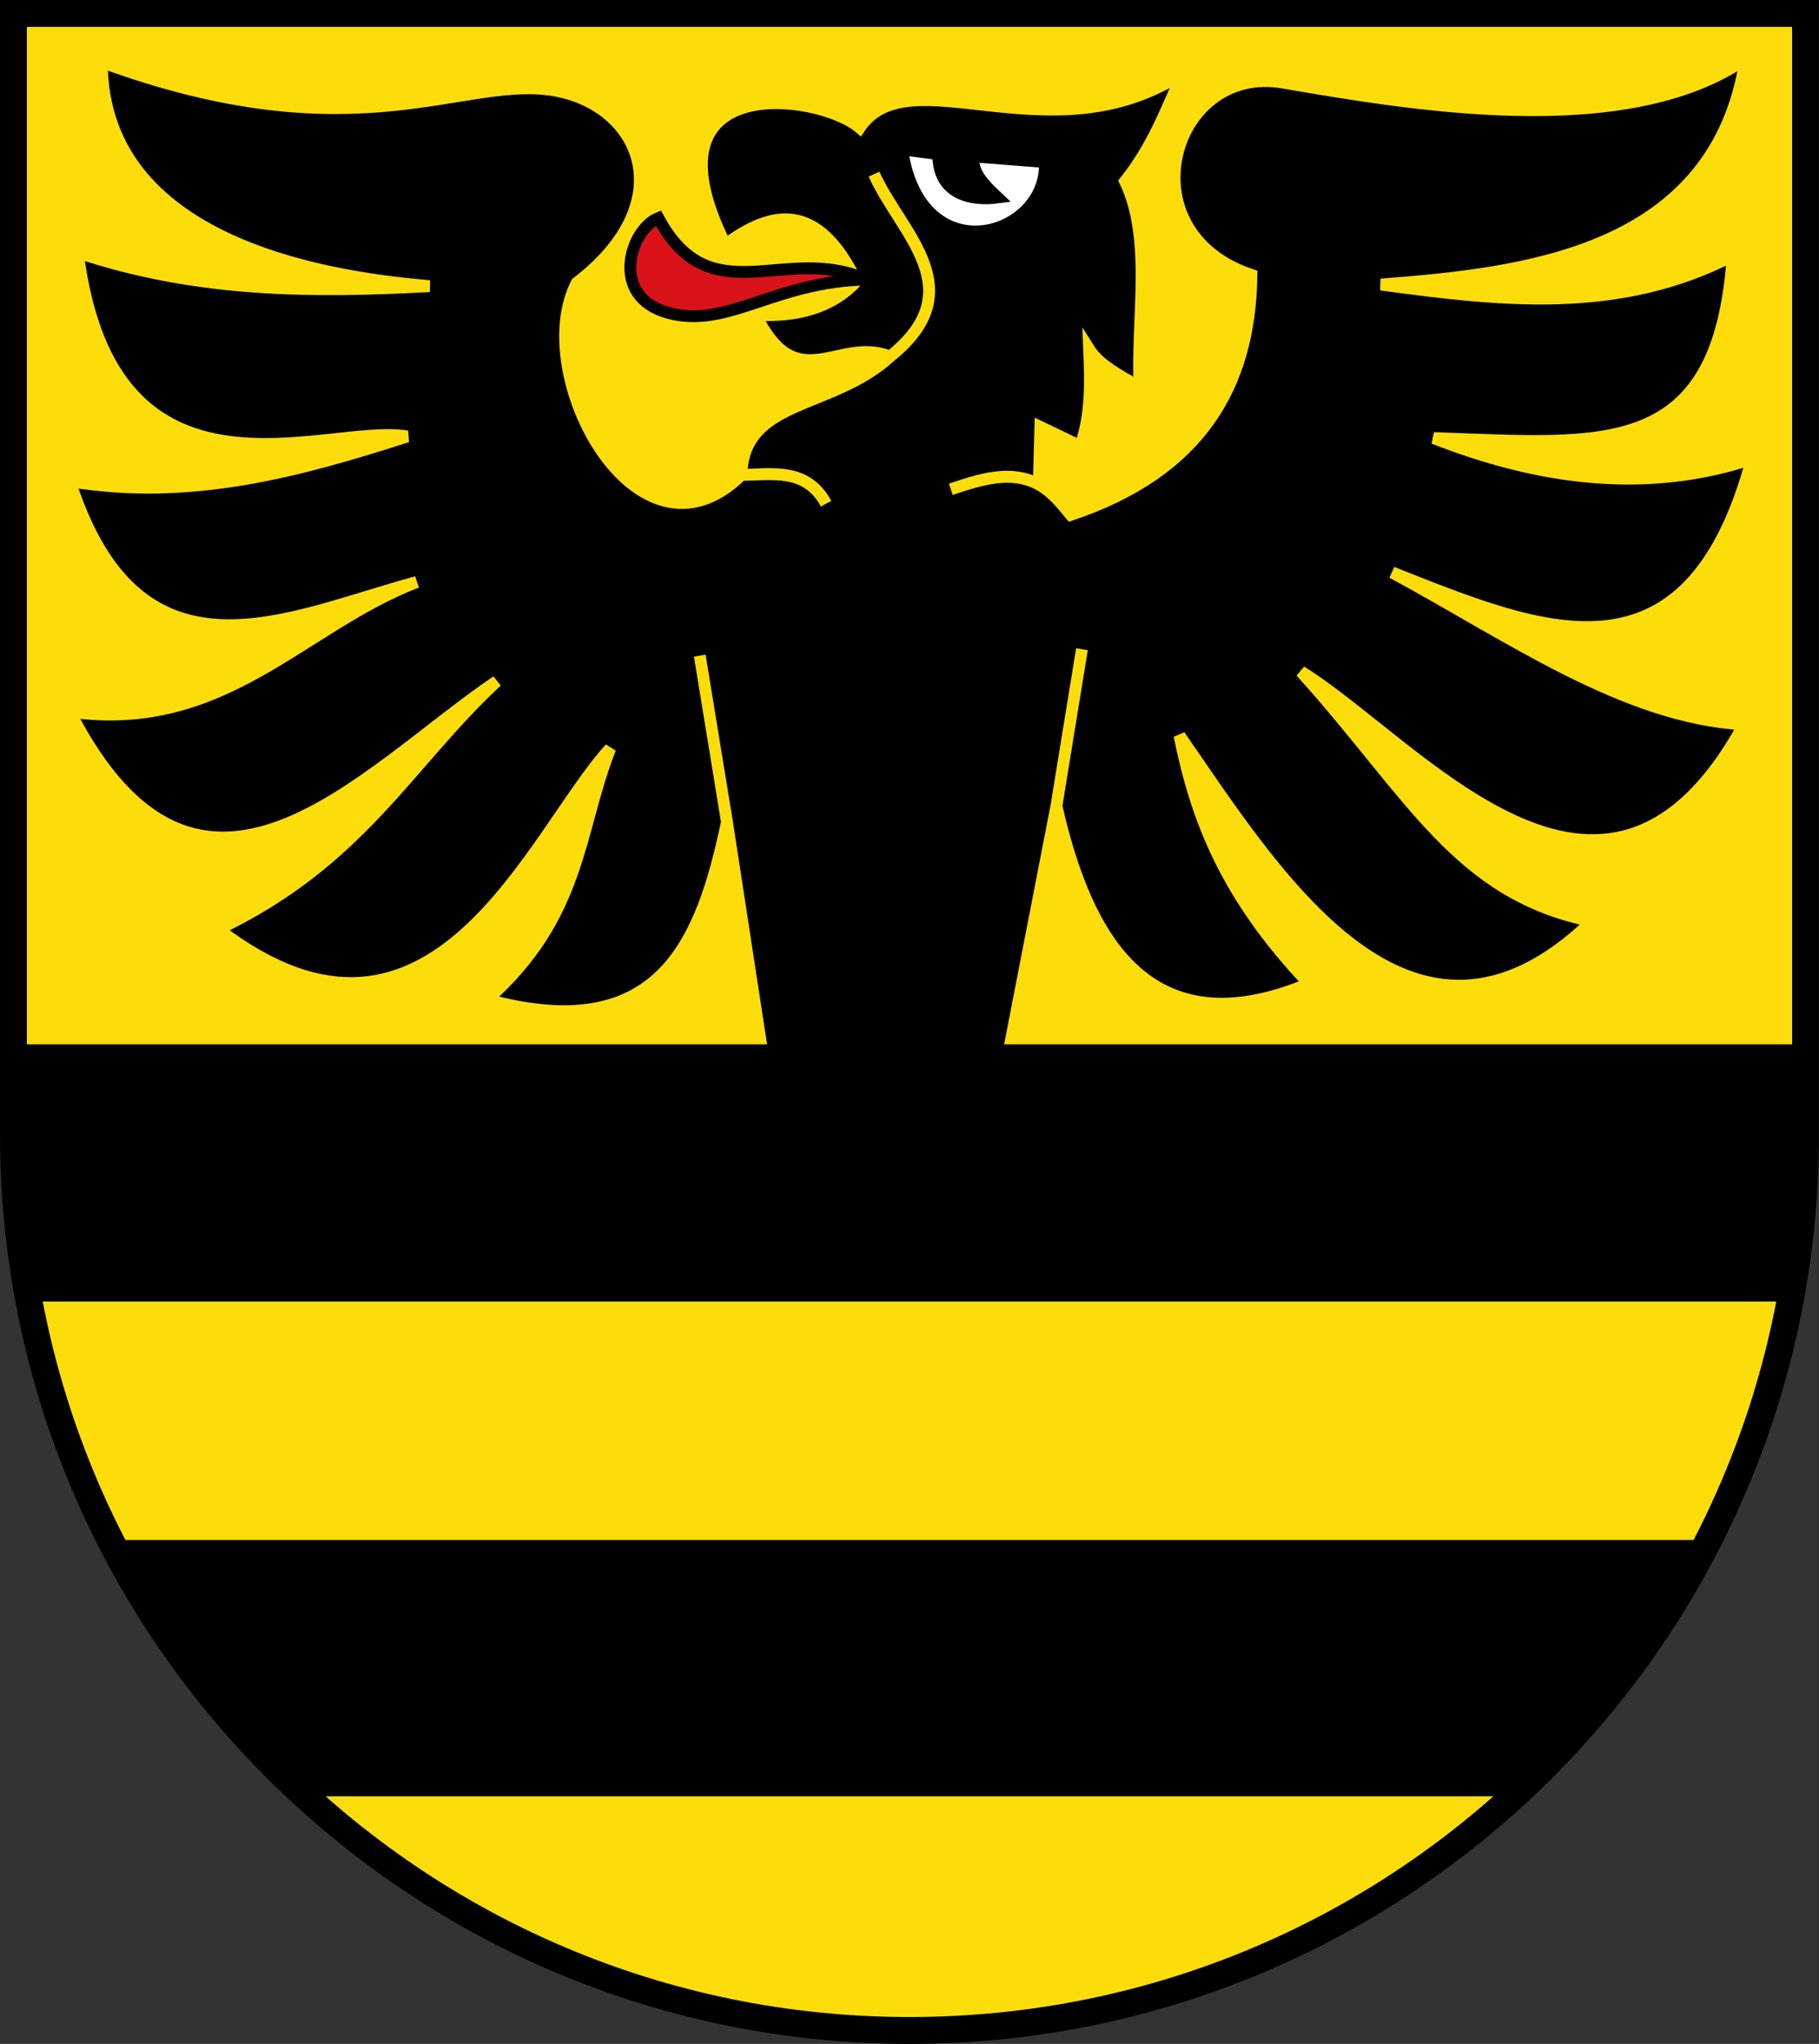 <svg height="673.892" width="600" version="1.0" xmlns="http://www.w3.org/2000/svg"><rect width="100%" height="100%" fill="#333333" stroke="none"/><defs><linearGradient id="a"><stop style="stop-color:#fff;stop-opacity:.314" offset="0"/><stop offset=".19" style="stop-color:#fff;stop-opacity:.251"/><stop style="stop-color:#6b6b6b;stop-opacity:.125" offset=".6"/><stop style="stop-color:#000;stop-opacity:.125" offset="1"/></linearGradient></defs><g style="display:inline"><path class="st0" d="M-708.083-51.436v369.458c0 163.3 132.266 295.566 295.566 295.566 163.3 0 295.567-132.266 295.567-295.566V-51.436z" style="fill:#fcdd09;fill-opacity:1;stroke:none;stroke-width:8.867" transform="translate(712.517 55.87)"/><path class="st0" d="M-708.083-51.436v369.458c0 163.3 132.266 295.566 295.566 295.566 163.3 0 295.567-132.266 295.567-295.566V-51.436z" style="fill:none;stroke:#000;stroke-width:8.867" transform="translate(712.517 55.87)"/></g><g style="display:inline"><path d="m697.976 638.406 2.16-13.246-2.16 13.246c2.481 10.877 7.606 20.765 21.348 15-7.021-7.389-9.52-13.902-10.943-20.947 8.03 11.582 19.544 30.516 34.86 15.676-11.372-2.281-15.213-10.686-24.594-21.082 9.726 5.988 25.624 26.068 37.435 4.46-10.174-.58-19.892-7.543-29.73-12.837 12.415 4.894 25.014 10.442 30.406-9.594-8.77 2.905-17.762 1.821-26.893-1.758 14.353.464 24.064 1.98 25.27-15.406-9.677 4.993-19.699 3.793-29.73 2.435 11.909-.926 28.31-2.578 30.812-19.058-10.225 7.059-28.627 3.775-39.123 1.993-9.431-1.601-13.5 12.635-2.635 16.253-.105 9.416-4.359 16.618-15.27 20.27-.77-.9-1.418-1.84-2.701-2.57-2.351-1.26-4.912-.423-7.435.406 2.478-.835 5.092-1.69 7.435-.405l.135-4.86L700 608c.946-2.725.857-5.45.744-8.174.817 1.298 2.564 2.225 4.256 3.174-.263-5.855 1.124-12.471-1.217-17.367 2.41-3.04 3.474-6.08 4.869-9.12-11.147 7.292-23.124-1.568-27.3 4.593-3.447-2.954-18.726-4.924-11.352 9.87 3.988-2.951 7.806-3.617 11.078 3.106-2.23 2.365-5.205 2.987-8.513 2.836 3.509 7.134 6.99 1.745 11.353 3.517 7.083-5.674.906-10.4-1.353-15.406 2.225 4.996 8.44 9.738 1.353 15.406-4.982 4.545-12.378 3.523-12.565 10 2.595-.044 5.5-.634 7.16 2.43-1.652-3.046-4.533-2.463-7.16-2.43-8.745 8.616-17.957-8.423-13.918-16.218 8.839-6.764 5.54-14.718-1.505-16.192-7.825-1.638-16.697 5.593-38.63-2.46.033 16.023 20.914 18.327 27.7 18.923-9.776.529-19.598.546-29.73-2.84 2.91 23.003 21.116 14.333 27.836 15.54-9.116 2.936-18.327 5.46-28.507 3.783 5.843 18.093 18.396 11.45 29.319 8.512-9.721 3.74-16.31 12.806-29.324 10.947 11.006 21.456 24.801 5.08 36.082-2.565-7.585 7.054-11.454 15.17-23.516 20.947 18.248 14.002 26.545-8.123 33.11-15.271-2.787 7.072-2.419 14.145-10.405 21.217 14.6 3.964 18.108-4.75 20.27-15l-2.299-14.057 2.3 14.057 3.106 20.239h20.54z" style="fill:#000;fill-opacity:1;fill-rule:evenodd;stroke:#fcdd09;stroke-width:1;stroke-linecap:round;stroke-linejoin:miter;stroke-miterlimit:4;stroke-dasharray:none;stroke-opacity:1" transform="matrix(3.903 0 0 3.903 -2375.744 -2225.942)"/><path d="m684.933 582.934 3.067.4c-.059 3.317 2.675 3.976 5 3.666-1.166-1.093-2.232-2.199-2-3.467l6 .467c.313 6.355-10.512 9.589-12.067-1.066z" style="fill:#fff;fill-rule:evenodd;stroke:#000;stroke-width:1px;stroke-linecap:butt;stroke-linejoin:miter;stroke-opacity:1" transform="matrix(3.903 0 0 3.903 -2375.744 -2225.942)"/><path d="M681.934 593.933c-6.905-3.08-13.152 3.055-17.6-5.2-2.359.949-4.188 6.6.799 8 5.01 1.407 9.023-2.67 16.8-2.8z" style="fill:#da121a;fill-opacity:1;fill-rule:evenodd;stroke:#000;stroke-width:1px;stroke-linecap:butt;stroke-linejoin:miter;stroke-opacity:1" transform="matrix(3.903 0 0 3.903 -2375.744 -2225.942)"/><path style="display:inline;fill:#000;fill-opacity:1;stroke:none;stroke-width:8.867" class="st0" d="M-708.083 288.448v30.488c0 18.566 1.792 36.7 5.062 54.315h581.008c3.27-17.615 5.063-35.75 5.063-54.315v-30.488zm31.58 163.433a296.327 296.327 0 0 0 63.809 84.506h400.355a296.328 296.328 0 0 0 63.809-84.506z" transform="translate(712.517 55.87)"/></g></svg>
